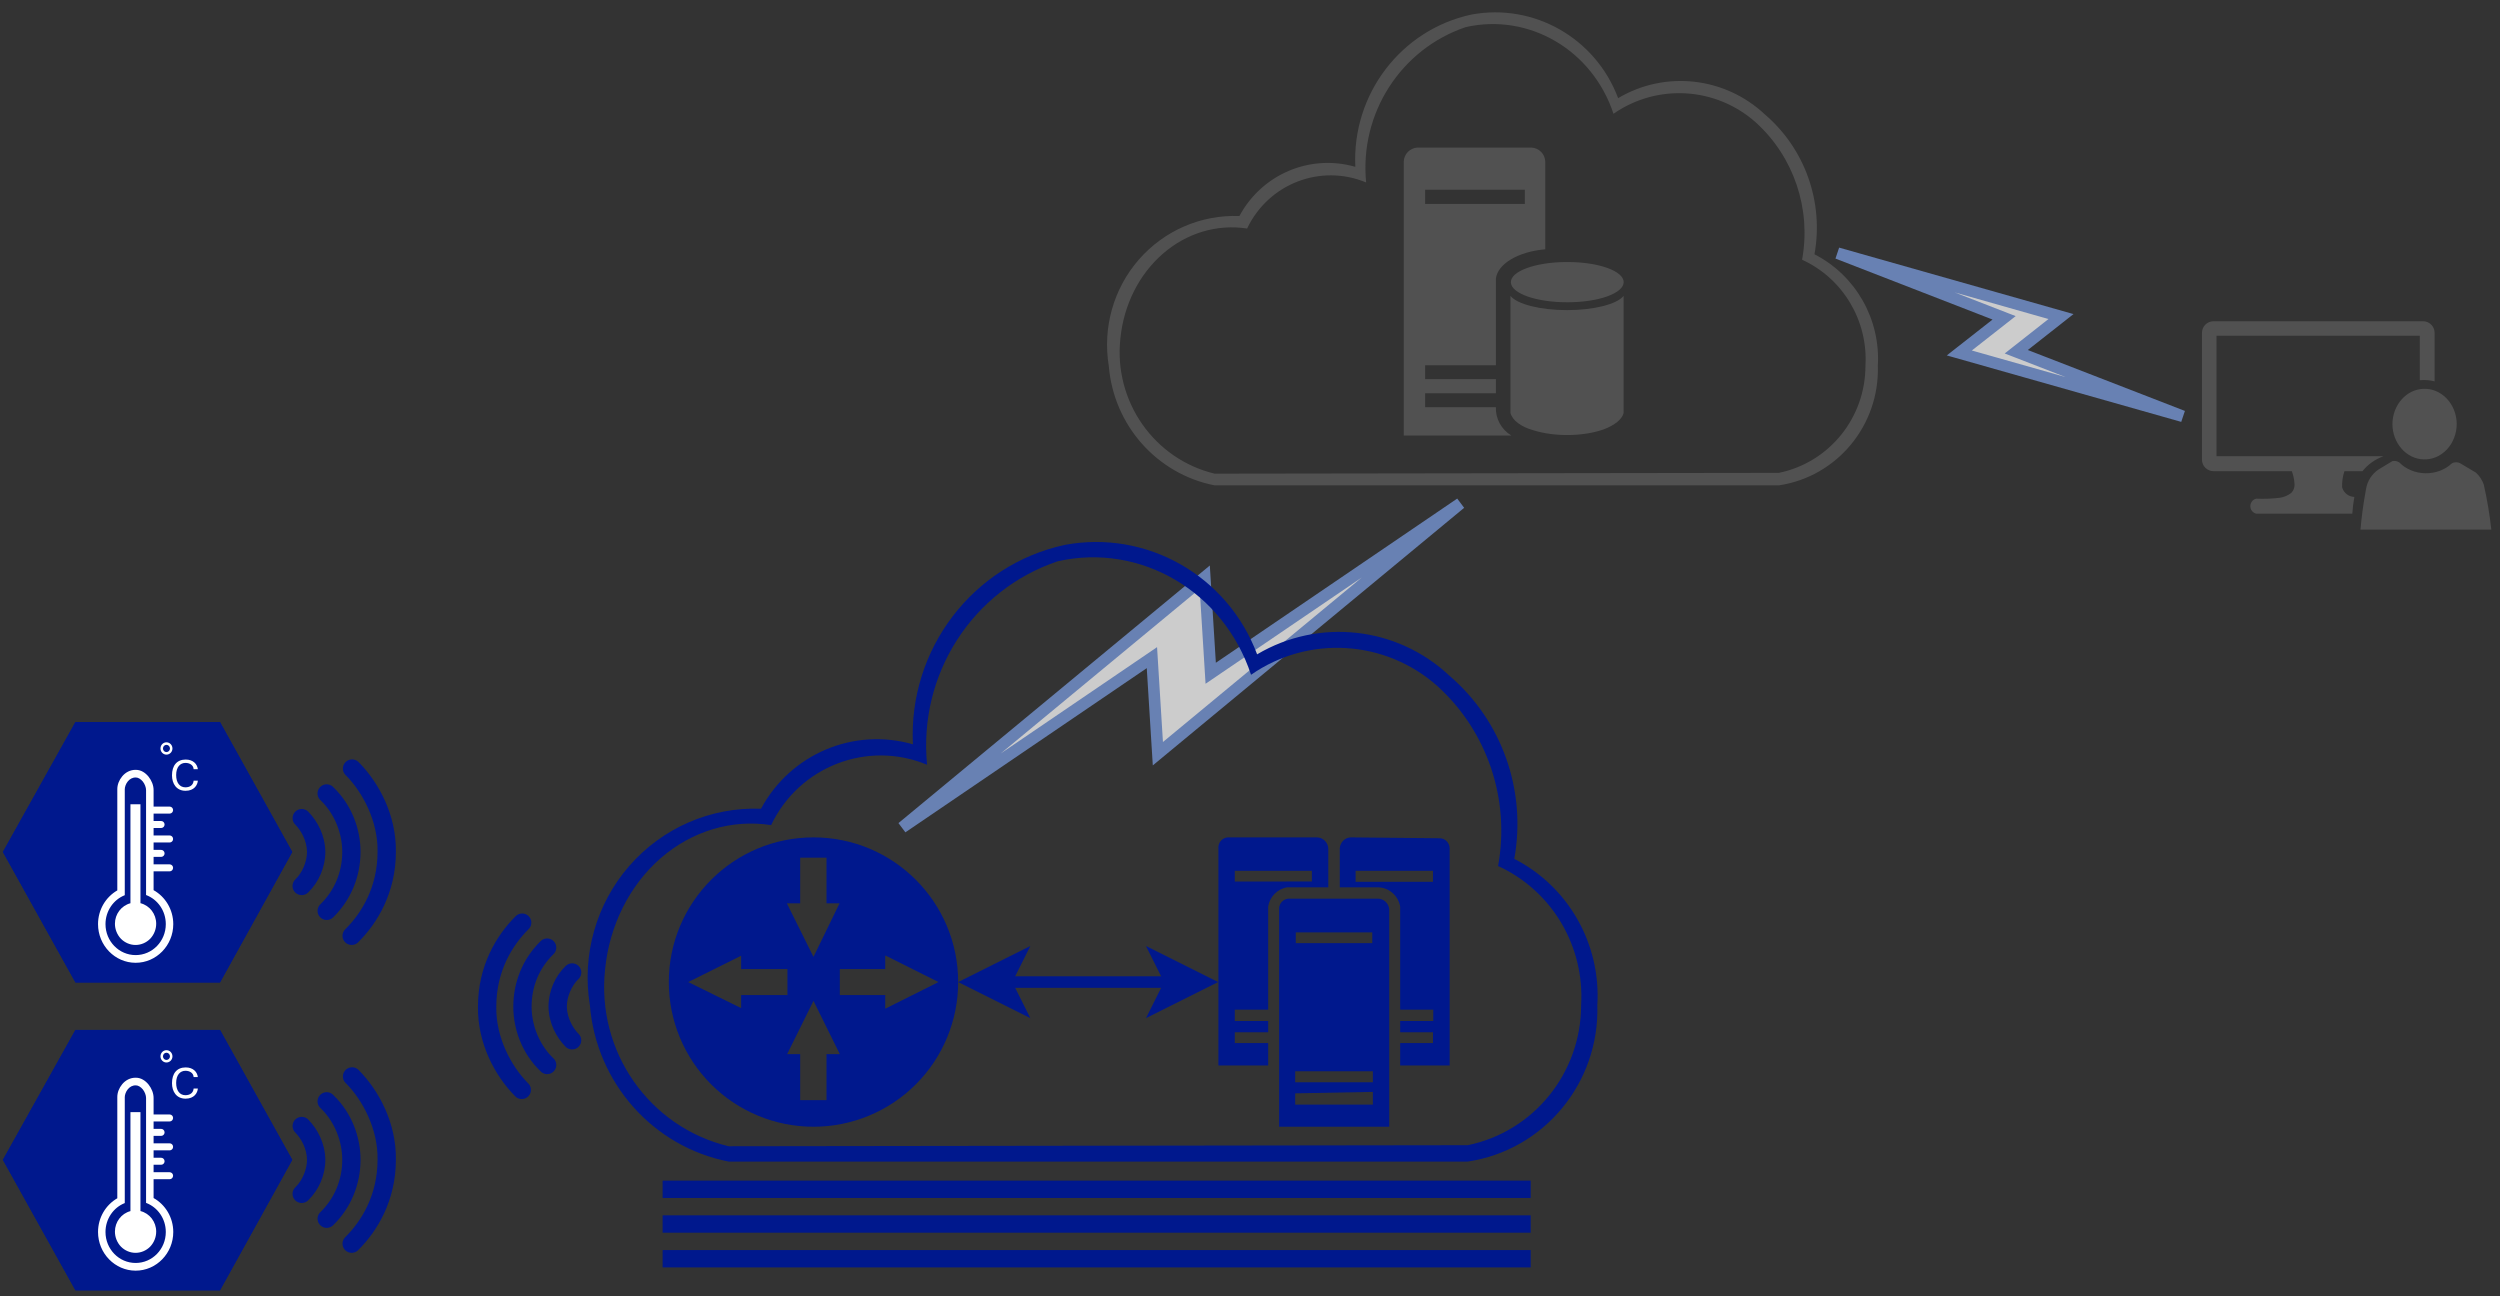 <?xml version="1.0" encoding="UTF-8"?>
<!DOCTYPE svg PUBLIC "-//W3C//DTD SVG 1.1//EN" "http://www.w3.org/Graphics/SVG/1.1/DTD/svg11.dtd">
<svg xmlns="http://www.w3.org/2000/svg" xmlns:xlink="http://www.w3.org/1999/xlink" version="1.1" width="432px" height="224px" viewBox="-0.5 -0.5 432 224" content="&lt;mxfile host=&quot;app.diagrams.net&quot; modified=&quot;2021-02-09T18:57:47.040Z&quot; agent=&quot;5.0 (X11; Linux x86_64) AppleWebKit/537.36 (KHTML, like Gecko) Chrome/88.0.432.150 Safari/537.36&quot; version=&quot;14.3.0&quot; etag=&quot;UnfvsWy4ECb6BlnTYGkY&quot; type=&quot;google&quot;&gt;&lt;diagram id=&quot;ruicpYpLqiGOEWCgj2PU&quot;&gt;7Vpbb9s2GP01fpwg6mLJj7WdbgM6oGgf1j4ZtETLXCjRIOnE3q/fR4m6K7YaKyuSxgkM8ZAiRZ7vLs/cVXr6XeDD/i8eEzZz7Pg0c9czx5n7Dnxr4GwALyyARNC4gFANfKX/EgPaBj3SmMjWQMU5U/TQBiOeZSRSLQwLwR/bw3actVc94IT0gK8RZn30bxqrvUHRfFF3/EFosjdLh05QdKS4HGx2Ivc45o8NyL2buSvBuSqu0tOKMH125bkU9318ord6MEEyNeYGQ8QDZkezN/Nc6lxuFstDcYY7eiJw2/LAaaaIuHuANfRBIsCqfdjQiLHc65F5Y69SVg5Sgt+TFWdcAJLxDFZYMrwl7DOXVFGeARwRPTl0PBChKJz5p86ALVeKp40BHxhNdIfiB0CxaVXzwKMd9FbSU6KF0UplhImV9x4ElcTKd5MRtdlzxvQmljvKWPmYM8f1kf4D3BwWrEtOTx44qmgE8Sc8JUqcYYi5wZkb5o3oo4VpPzYEyfUsz0jMvilGruUaGBsJTqoFapLhwvA8zLn79jnvEGjbKAzXY2QhwYo84vMERKPQt+z5ov54Ld5d4NjpMe/bfdZL7BbKvR7DJAaLZppcqD1PeIbZXY0uBT9mcU6p5rEe84nrM8/Bf4hSZ2Oe8VHxNvXkRNU3IxH6+ru+tnzTWp8aXetzo/GZCAo71EQWWAa7/VZOqhuNmXSznipvnZut7mRSYaE+aB+g5YVhKWlUwh8pa4ttadydniA3hao4W32gLVGR/CgiA/nGSWGRENXSwhECJQjDij60Z79FGvx3A/CkAYjYUUJjI4mApaYw+GHb4A8rvvdCij+/TvXrZrbyzVeZjbHCWyzJdNS6yLlk4h3k93h2w5fhOfjFeZZn0Np0U9xt4Til2Qaif8lh97cT7fltHQbAspFdf8Z5cnd+O9HhdaIb1PGjYjQD7so8yO6f7Cr/DHm4eRiipQs9cNIxhbPqyEAJr6mA2QuaMx0oDDvQDnEQcT9ycS+tiKfpBh7zflP40FYMUfr+hrv/3uz7Ed9fBSSWE3o3BiUjnD5y+17fGS16zXzAHhCmChwdHpg1Pms70PBPPshy4Ney7LdFHZIOFHhO1e21Fyg2bOZsJpqdZVwPXbKVyA5Kr1jOXBxbb+ZcQapzGqUzi19WZxbOBCHzVHH8CJUJXoPGzJ1ORAei3ZHdsVoROF3H0ptqOjUoq2eX9OCq934yLgDZ3+Wf8S4+j0jybfpL+IfHW2m5gu+ZD/OtNGYhJ0csp9thgDY4hAVDYBgMTosGn6EcHHQ7cgANPEMXK3dRz+Cvn86qWjofURnxjcQ7orX+oDkhf0aaleU2KS6GxsZEwnFbW4bBSMTkgUZ5Uk/k1VskgbjpUhI1QUQVdFQIQVIUjAqiPP/2IAqhl9QEY+mHlWCI8aslywZHlKuN2tMskRuqA1xLf7vOBbbihqd5JFLlpR2FDfLbwp6GUQTJ0MJts+oEVtBn1XUs5A2Y53ACYkfUs98MsU0WUWh3qAYXlAcVU1Bbvq+pHB4Ea41QbtHPc9FAntvg/SaOR9SvX1mu+4xXFBym3uWX6z2NY6LdAQiMwhC6CrMZEIajkBDofAHDnhdp7XwUY/gg6ZaVyAvaedQx9E4IaQDqi0swt8pqSTtkW1gjArQvIPU4S3SuXy08DzoLQzS8GOdhOvUYzPThY0WWuiIub43CvOviS7K4LFEbEWyI6I7XSUWrtNnKHtznlKx/LMi+9LLixhAbhZ23JYt2weWZ4bauvTaqNqUgjltkwkB8RAH+XQQ6IuDZteWYlvehmScke0QJ/p3sHtnBi5Hdn3lCskfU4d9T7PcU+2ek2PPA8poF2P8x3R7x0uLNZGU/Md3WIe5lhqdLvaFZ/0qtsJT1T/3cu/8A&lt;/diagram&gt;&lt;/mxfile&gt;" style="background-color: rgb(255, 255, 255);"><rect x="-0.5" y="-0.5" width="432" height="224" fill="#333333" stroke="none"/><defs/><g><rect x="190" y="0" width="134.47" height="83.37" fill="none" stroke="none" pointer-events="all"/><path d="M 209.39 83.37 C 199.4 81.41 191.93 72.97 191.1 62.73 C 190.01 56.13 191.91 49.39 196.29 44.36 C 200.67 39.34 207.05 36.58 213.67 36.83 C 217.55 29.6 225.88 26.07 233.7 28.33 C 233.1 15.79 241.58 4.65 253.74 2.02 C 264.54 0 275.23 6.08 279.11 16.46 C 287.26 11.63 297.58 12.79 304.49 19.29 C 311.41 25.22 314.67 34.42 313.04 43.44 C 320.17 47.09 324.48 54.67 323.99 62.73 C 324.3 72.99 316.95 81.87 306.89 83.37 Z M 306.89 81.21 C 315.59 79.42 321.84 71.7 321.85 62.73 C 322.32 54.91 317.96 47.61 310.9 44.38 C 312.51 35.6 309.47 26.6 302.89 20.64 C 296 14.52 285.87 13.91 278.31 19.16 C 274.69 8.16 263.72 1.72 252.8 4.18 C 241.55 7.97 234.4 19.11 235.57 31.03 C 227.71 27.75 218.68 31.24 215 38.99 C 209.82 38.19 204.57 39.76 200.45 43.34 C 196.32 46.92 193.67 52.21 193.1 58.01 C 191.93 68.82 198.91 78.83 209.39 81.35 Z" fill="#515151" stroke="none" pointer-events="all"/><rect x="115.07" y="144.2" width="50" height="50" fill="none" stroke="none" pointer-events="all"/><path d="M 140.07 194.2 C 133.44 194.2 127.08 191.57 122.39 186.88 C 117.7 182.19 115.07 175.83 115.07 169.2 C 115.07 155.39 126.26 144.2 140.07 144.2 C 153.88 144.2 165.07 155.39 165.07 169.2 C 165.07 175.83 162.44 182.19 157.75 186.88 C 153.06 191.57 146.7 194.2 140.07 194.2 Z M 142.32 189.6 L 142.32 181.65 L 144.62 181.65 L 140.07 172.45 L 135.52 181.65 L 137.77 181.65 L 137.77 189.6 Z M 152.47 173.8 L 161.67 169.2 L 152.47 164.6 L 152.47 166.95 L 144.62 166.95 L 144.62 171.45 L 152.47 171.45 Z M 144.57 155.6 L 142.32 155.6 L 142.32 147.7 L 137.77 147.7 L 137.77 155.6 L 135.47 155.6 L 140.07 164.85 Z M 135.57 166.95 L 127.57 166.95 L 127.57 164.65 L 118.42 169.2 L 127.57 173.7 L 127.57 171.45 L 135.57 171.45 Z" fill="#00188d" stroke="none" pointer-events="all"/><path d="M 201.76 169.2 L 173.31 169.2" fill="none" stroke="#00188d" stroke-width="2" stroke-miterlimit="10" pointer-events="stroke"/><path d="M 207.76 169.2 L 199.76 173.2 L 201.76 169.2 L 199.76 165.2 Z" fill="#00188d" stroke="#00188d" stroke-width="2" stroke-miterlimit="10" pointer-events="all"/><path d="M 167.31 169.2 L 175.31 165.2 L 173.31 169.2 L 175.31 173.2 Z" fill="#00188d" stroke="#00188d" stroke-width="2" stroke-miterlimit="10" pointer-events="all"/><rect x="210" y="144.2" width="40" height="50" fill="none" stroke="none" pointer-events="all"/><path d="M 210.04 183.61 L 210.04 146.11 C 210 145.64 210.14 145.18 210.44 144.82 C 210.74 144.46 211.17 144.24 211.63 144.2 L 227.04 144.2 C 228.1 144.2 228.97 145.04 229.03 146.11 L 229.03 152.83 L 221.92 152.83 C 220.23 153.11 218.91 154.45 218.64 156.15 L 218.64 173.97 L 212.87 173.97 L 212.87 175.93 L 218.64 175.93 L 218.64 177.88 L 212.87 177.88 L 212.87 179.74 L 218.64 179.74 L 218.64 183.61 Z M 220.53 156.65 C 220.47 155.71 221.15 154.9 222.07 154.79 L 237.48 154.79 C 238.56 154.73 239.48 155.56 239.56 156.65 L 239.56 194.2 L 220.53 194.2 Z M 212.87 151.83 L 226.19 151.82 L 226.19 149.97 L 212.87 149.97 Z M 223.41 160.62 L 223.41 162.47 L 236.63 162.47 L 236.63 160.62 Z M 236.73 184.61 L 223.31 184.61 L 223.31 186.52 L 236.73 186.52 Z M 223.31 188.43 L 223.31 190.38 L 236.73 190.38 L 236.73 188.18 Z M 250 183.61 L 241.45 183.61 L 241.45 179.74 L 247.12 179.74 L 247.12 177.88 L 241.45 177.88 L 241.45 175.93 L 247.17 175.93 L 247.17 173.97 L 241.45 173.97 L 241.45 156.15 C 241.11 154.21 239.43 152.8 237.48 152.83 L 231.01 152.83 L 231.01 146.11 C 231.06 145.09 231.85 144.27 232.85 144.2 L 248.29 144.35 C 249.24 144.36 250 145.15 250 146.11 Z M 247.12 151.88 L 247.12 149.97 L 233.75 149.97 L 233.75 151.88 Z" fill="#00188d" stroke="none" pointer-events="all"/><rect x="242.07" y="25" width="38" height="50" fill="none" stroke="none" pointer-events="all"/><path d="M 242.07 74.76 L 242.07 27.4 C 242.12 26.13 243.12 25.1 244.39 25 L 264.1 25 C 265.42 25.05 266.47 26.1 266.52 27.4 L 266.52 42.58 C 261.86 42.98 258.32 45.07 257.99 47.63 L 257.99 62.62 L 245.76 62.62 L 245.76 65.01 L 257.99 65.01 L 257.99 67.46 L 245.76 67.46 L 245.76 69.86 L 257.99 69.86 C 257.91 71.85 258.94 73.72 260.66 74.76 Z M 245.76 34.74 L 262.99 34.74 L 262.99 32.29 L 245.76 32.29 Z M 270.06 44.78 C 264.73 44.82 260.48 46.4 260.58 48.32 C 260.68 50.24 265.08 51.76 270.41 51.73 C 275.75 51.73 280.07 50.17 280.07 48.25 C 280.07 46.34 275.75 44.78 270.41 44.78 Z M 260.51 50.63 C 261.67 52.08 265.69 53.09 270.29 53.09 C 274.89 53.09 278.9 52.08 280.06 50.63 L 280.06 70.86 C 279.8 71.95 278.56 72.96 276.58 73.71 C 273.07 74.94 268.16 75 264.5 73.86 C 262.33 73.26 260.84 72.14 260.51 70.86 Z" fill="#515151" stroke="none" pointer-events="all"/><rect x="380" y="55.01" width="50" height="36" fill="none" stroke="none" pointer-events="all"/><path d="M 382.01 80.92 C 380.9 80.92 380 80.03 380 78.93 L 380 57.01 C 380 55.9 380.9 55.01 382.01 55.01 L 418.19 55.01 C 419.3 55.01 420.2 55.9 420.2 57.01 L 420.2 65.4 C 419.36 65.18 418.5 65.12 417.64 65.2 L 417.64 57.51 L 382.51 57.51 L 382.51 78.33 L 411.36 78.33 C 409.87 78.89 408.62 79.79 407.74 80.92 L 404.62 80.92 C 404.31 81.82 404.18 82.77 404.22 83.72 C 404.49 84.67 405.34 85.34 406.33 85.37 C 406.16 86.33 406.04 87.29 405.98 88.26 L 389.35 88.26 C 388.76 88.1 388.36 87.57 388.36 86.97 C 388.36 86.36 388.76 85.83 389.35 85.67 C 390.71 85.73 392.07 85.68 393.42 85.52 C 394.15 85.42 394.85 85.13 395.43 84.67 C 395.87 84.22 396.07 83.59 395.98 82.97 C 395.93 82.27 395.77 81.58 395.53 80.92 Z M 418.29 78.88 C 415.3 78.79 412.91 76.06 412.91 72.74 C 412.96 69.45 415.33 66.78 418.29 66.69 C 419.78 66.63 421.22 67.24 422.3 68.38 C 423.38 69.51 424 71.08 424.02 72.74 C 424.02 74.4 423.41 76 422.33 77.16 C 421.25 78.32 419.79 78.94 418.29 78.88 Z M 407.39 91.01 C 407.59 88.68 407.91 86.37 408.34 84.07 C 408.55 82.63 409.37 81.36 410.6 80.57 L 412.91 79.18 C 413.33 79.09 413.77 79.18 414.12 79.43 C 415.24 80.57 416.87 81.25 418.6 81.28 C 420.34 81.31 422 80.69 423.17 79.58 C 423.63 79.31 424.21 79.31 424.67 79.58 L 427.34 81.17 C 427.95 81.73 428.42 82.44 428.69 83.22 C 429.28 85.79 429.71 88.39 430 91.01 Z" fill="#515151" stroke="none" pointer-events="all"/><path d="M 155.39 142.5 L 207.68 99.24 L 208.71 115.84 L 251.87 86.48 L 199.58 129.74 L 198.55 113.14 Z" fill="#cccccc" stroke="#6881b3" stroke-width="2" stroke-miterlimit="10" pointer-events="all"/><path d="M 376.69 71.44 L 338.07 60.49 L 345.81 54.42 L 317.03 43.25 L 355.64 54.2 L 347.91 60.28 Z" fill="#cccccc" stroke="#6881b3" stroke-width="2" stroke-miterlimit="10" pointer-events="all"/><rect x="0" y="124.27" width="50" height="45" fill="none" stroke="none" pointer-events="all"/><path d="M 22.04 138.48 L 23.77 138.48 L 23.77 155.57 C 25.37 155.97 26.49 157.44 26.49 159.12 C 26.49 160.09 26.11 161.03 25.45 161.72 C 24.78 162.4 23.87 162.79 22.92 162.79 C 21.98 162.79 21.07 162.4 20.4 161.72 C 19.74 161.03 19.36 160.09 19.36 159.12 C 19.36 157.45 20.47 155.99 22.04 155.58 Z M 22.97 133.85 L 22.97 133.85 C 22.38 133.84 21.93 134.11 21.59 134.52 C 21.25 134.93 21.06 135.5 21.06 135.87 L 21.06 154.19 C 19.11 154.96 17.73 156.91 17.73 159.19 C 17.73 162.15 20.06 164.54 22.94 164.54 C 25.82 164.54 28.15 162.15 28.15 159.19 C 28.15 156.88 26.74 154.91 24.74 154.16 L 24.74 136.03 C 24.74 135.59 24.53 134.99 24.18 134.55 C 23.82 134.12 23.38 133.85 22.98 133.85 L 22.97 133.85 Z M 22.99 132.53 C 23.89 132.53 24.65 133.06 25.18 133.72 C 25.7 134.38 26.04 135.2 26.04 136.03 L 26.04 138.88 L 28.82 138.88 C 29.14 138.88 29.41 139.15 29.41 139.48 C 29.41 139.82 29.14 140.09 28.82 140.09 L 26.04 140.09 L 26.04 141.37 L 27.35 141.37 C 27.67 141.37 27.94 141.64 27.94 141.98 C 27.94 142.31 27.67 142.58 27.35 142.58 L 26.04 142.58 L 26.04 143.87 L 28.82 143.87 C 29.03 143.87 29.22 143.99 29.33 144.17 C 29.43 144.36 29.43 144.59 29.33 144.78 C 29.22 144.96 29.03 145.08 28.82 145.08 L 26.04 145.08 L 26.04 146.36 L 27.35 146.36 C 27.67 146.36 27.94 146.63 27.94 146.97 C 27.94 147.3 27.67 147.57 27.35 147.57 L 26.04 147.57 L 26.04 148.86 L 28.82 148.86 C 29.14 148.86 29.41 149.13 29.41 149.46 C 29.41 149.8 29.14 150.07 28.82 150.07 L 26.04 150.07 L 26.04 153.32 C 28.06 154.45 29.44 156.66 29.44 159.19 C 29.44 162.87 26.52 165.87 22.94 165.87 C 19.36 165.87 16.44 162.87 16.44 159.19 C 16.44 156.69 17.78 154.51 19.77 153.36 L 19.77 135.87 C 19.77 135.1 20.07 134.31 20.61 133.66 C 21.15 133 21.99 132.5 22.99 132.53 Z M 28.26 128.21 C 27.93 128.21 27.66 128.49 27.66 128.84 C 27.66 129.18 27.93 129.46 28.26 129.46 C 28.6 129.46 28.87 129.18 28.87 128.84 C 28.87 128.49 28.6 128.21 28.26 128.21 Z M 28.26 127.77 C 28.84 127.77 29.3 128.25 29.3 128.84 C 29.3 129.42 28.84 129.9 28.26 129.9 C 27.69 129.9 27.23 129.42 27.23 128.84 C 27.23 128.25 27.69 127.77 28.26 127.77 Z M 33.69 134.4 C 33.63 135.14 33.08 136.15 31.56 136.15 C 30 136.15 29.22 134.93 29.22 133.48 C 29.22 131.79 30.06 130.75 31.59 130.75 C 32.86 130.75 33.58 131.51 33.69 132.42 L 32.96 132.42 C 32.92 131.7 32.27 131.33 31.55 131.33 C 30.64 131.33 29.94 132.04 29.94 133.43 C 29.94 134.76 30.56 135.55 31.54 135.55 C 32.31 135.55 32.89 135.17 32.96 134.4 Z M 37.51 169.27 L 50 146.72 L 37.51 124.27 L 12.54 124.27 L 0 146.72 L 12.54 169.27 Z" fill="#00188d" stroke="none" pointer-events="all"/><rect x="0.5" y="124.72" width="49" height="44.1" fill="none" stroke="none" pointer-events="all"/><path d="M 12.62 168.82 L 0.5 146.68 L 12.58 124.72 L 37.39 124.72 L 49.5 146.68 L 37.38 168.82 Z" fill="#ffffff" stroke="none" pointer-events="all"/><rect x="0" y="124.27" width="50" height="45" fill="none" stroke="none" pointer-events="all"/><path d="M 22.04 138.48 L 23.77 138.48 L 23.77 155.57 C 25.37 155.97 26.49 157.44 26.49 159.12 C 26.49 160.09 26.11 161.03 25.45 161.72 C 24.78 162.4 23.87 162.79 22.92 162.79 C 21.98 162.79 21.07 162.4 20.4 161.72 C 19.74 161.03 19.36 160.09 19.36 159.12 C 19.36 157.45 20.47 155.99 22.04 155.58 Z M 22.97 133.85 L 22.97 133.85 C 22.38 133.84 21.93 134.11 21.59 134.52 C 21.25 134.93 21.06 135.5 21.06 135.87 L 21.06 154.19 C 19.11 154.96 17.73 156.91 17.73 159.19 C 17.73 162.15 20.06 164.54 22.94 164.54 C 25.82 164.54 28.15 162.15 28.15 159.19 C 28.15 156.88 26.74 154.91 24.74 154.16 L 24.74 136.03 C 24.74 135.59 24.53 134.99 24.18 134.55 C 23.82 134.12 23.38 133.85 22.98 133.85 L 22.97 133.85 Z M 22.99 132.53 C 23.89 132.53 24.65 133.06 25.18 133.72 C 25.7 134.38 26.04 135.2 26.04 136.03 L 26.04 138.88 L 28.82 138.88 C 29.14 138.88 29.41 139.15 29.41 139.48 C 29.41 139.82 29.14 140.09 28.82 140.09 L 26.04 140.09 L 26.04 141.37 L 27.35 141.37 C 27.67 141.37 27.94 141.64 27.94 141.98 C 27.94 142.31 27.67 142.58 27.35 142.58 L 26.04 142.58 L 26.04 143.87 L 28.82 143.87 C 29.03 143.87 29.22 143.99 29.33 144.17 C 29.43 144.36 29.43 144.59 29.33 144.78 C 29.22 144.96 29.03 145.08 28.82 145.08 L 26.04 145.08 L 26.04 146.36 L 27.35 146.36 C 27.67 146.36 27.94 146.63 27.94 146.97 C 27.94 147.3 27.67 147.57 27.35 147.57 L 26.04 147.57 L 26.04 148.86 L 28.82 148.86 C 29.14 148.86 29.41 149.13 29.41 149.46 C 29.41 149.8 29.14 150.07 28.82 150.07 L 26.04 150.07 L 26.04 153.32 C 28.06 154.45 29.44 156.66 29.44 159.19 C 29.44 162.87 26.52 165.87 22.94 165.87 C 19.36 165.87 16.44 162.87 16.44 159.19 C 16.44 156.69 17.78 154.51 19.77 153.36 L 19.77 135.87 C 19.77 135.1 20.07 134.31 20.61 133.66 C 21.15 133 21.99 132.5 22.99 132.53 Z M 28.26 128.21 C 27.93 128.21 27.66 128.49 27.66 128.84 C 27.66 129.18 27.93 129.46 28.26 129.46 C 28.6 129.46 28.87 129.18 28.87 128.84 C 28.87 128.49 28.6 128.21 28.26 128.21 Z M 28.26 127.77 C 28.84 127.77 29.3 128.25 29.3 128.84 C 29.3 129.42 28.84 129.9 28.26 129.9 C 27.69 129.9 27.23 129.42 27.23 128.84 C 27.23 128.25 27.69 127.77 28.26 127.77 Z M 33.69 134.4 C 33.63 135.14 33.08 136.15 31.56 136.15 C 30 136.15 29.22 134.93 29.22 133.48 C 29.22 131.79 30.06 130.75 31.59 130.75 C 32.86 130.75 33.58 131.51 33.69 132.42 L 32.96 132.42 C 32.92 131.7 32.27 131.33 31.55 131.33 C 30.64 131.33 29.94 132.04 29.94 133.43 C 29.94 134.76 30.56 135.55 31.54 135.55 C 32.31 135.55 32.89 135.17 32.96 134.4 Z M 37.51 169.27 L 50 146.72 L 37.51 124.27 L 12.54 124.27 L 0 146.72 L 12.54 169.27 Z" fill="#00188d" stroke="none" pointer-events="all"/><rect x="42.93" y="137.77" width="32.14" height="18" fill="none" stroke="none" transform="rotate(90,59,146.77)" pointer-events="all"/><path d="M 58.93 137.86 C 52.59 137.77 46.97 140.8 43.49 144.24 C 43.05 144.63 42.86 145.23 43 145.81 C 43.14 146.38 43.58 146.82 44.15 146.97 C 44.72 147.11 45.32 146.93 45.71 146.5 C 48.63 143.61 53.61 140.94 58.9 141.03 L 58.91 141.03 L 58.92 141.03 C 65.03 141.03 69.49 143.78 72.26 146.56 C 72.65 146.99 73.25 147.18 73.82 147.04 C 74.39 146.9 74.83 146.45 74.97 145.88 C 75.11 145.31 74.93 144.71 74.49 144.32 C 71.26 141.07 65.98 137.86 58.93 137.86 Z M 58.92 143.97 C 55.01 143.97 50.83 145.48 47.79 148.64 C 47.35 149.03 47.16 149.64 47.31 150.22 C 47.46 150.79 47.92 151.23 48.49 151.36 C 49.07 151.49 49.67 151.29 50.05 150.84 C 52.44 148.37 55.84 147.13 58.92 147.13 C 62.39 147.13 65.56 148.44 67.94 150.86 C 68.33 151.3 68.93 151.49 69.5 151.35 C 70.07 151.21 70.51 150.77 70.66 150.2 C 70.8 149.63 70.62 149.03 70.18 148.63 C 67.21 145.62 63.19 143.97 58.92 143.97 Z M 58.91 150.05 L 58.9 150.05 C 56.02 150.1 53.64 151.43 52.09 152.91 C 51.64 153.29 51.44 153.89 51.56 154.47 C 51.69 155.05 52.13 155.51 52.7 155.66 C 53.27 155.81 53.88 155.63 54.28 155.19 C 55.31 154.2 57.04 153.25 58.93 153.22 C 60.67 153.22 62.56 154.07 63.66 155.2 C 64.05 155.63 64.64 155.81 65.2 155.68 C 65.76 155.54 66.2 155.11 66.35 154.55 C 66.5 153.99 66.34 153.4 65.92 152.99 C 64.17 151.19 61.61 150.05 58.92 150.05 Z" fill="#00188d" stroke="none" transform="rotate(90,59,146.77)" pointer-events="all"/><rect x="82" y="157.3" width="18" height="32.14" fill="none" stroke="none" transform="rotate(-90,91,173.37)" pointer-events="all"/><path d="M 90.93 164.46 C 84.59 164.37 78.97 167.4 75.49 170.84 C 75.05 171.23 74.86 171.83 75 172.41 C 75.14 172.98 75.58 173.42 76.15 173.57 C 76.72 173.71 77.32 173.53 77.71 173.1 C 80.63 170.21 85.61 167.54 90.9 167.63 L 90.91 167.63 L 90.92 167.63 C 97.03 167.63 101.49 170.38 104.26 173.16 C 104.65 173.59 105.25 173.78 105.82 173.64 C 106.39 173.5 106.83 173.05 106.97 172.48 C 107.11 171.91 106.93 171.31 106.49 170.92 C 103.26 167.67 97.98 164.46 90.93 164.46 Z M 90.92 170.57 C 87.01 170.57 82.83 172.08 79.79 175.24 C 79.35 175.63 79.16 176.24 79.31 176.82 C 79.46 177.39 79.92 177.83 80.49 177.96 C 81.07 178.09 81.67 177.89 82.05 177.44 C 84.44 174.97 87.84 173.73 90.92 173.73 C 94.39 173.73 97.56 175.04 99.94 177.46 C 100.33 177.9 100.93 178.09 101.5 177.95 C 102.07 177.81 102.51 177.37 102.66 176.8 C 102.8 176.23 102.62 175.63 102.18 175.23 C 99.21 172.22 95.19 170.57 90.92 170.57 Z M 90.91 176.65 L 90.9 176.65 C 88.02 176.7 85.64 178.03 84.09 179.51 C 83.64 179.89 83.44 180.49 83.56 181.07 C 83.69 181.65 84.13 182.11 84.7 182.26 C 85.27 182.41 85.88 182.23 86.28 181.79 C 87.31 180.8 89.04 179.85 90.93 179.82 C 92.67 179.82 94.56 180.67 95.66 181.8 C 96.05 182.23 96.64 182.41 97.2 182.28 C 97.76 182.14 98.2 181.71 98.35 181.15 C 98.5 180.59 98.34 180 97.92 179.59 C 96.17 177.79 93.61 176.65 90.92 176.65 Z" fill="#00188d" stroke="none" transform="rotate(-90,91,173.37)" pointer-events="all"/><rect x="100" y="91.01" width="176.15" height="109.21" fill="none" stroke="none" pointer-events="all"/><path d="M 125.4 200.22 C 112.32 197.65 102.52 186.6 101.43 173.18 C 100.01 164.54 102.51 155.7 108.24 149.13 C 113.97 142.55 122.33 138.92 131 139.25 C 136.09 129.79 147 125.16 157.25 128.12 C 156.46 111.69 167.57 97.1 183.49 93.66 C 197.64 91.01 211.64 98.97 216.73 112.57 C 227.41 106.25 240.92 107.76 249.98 116.28 C 259.04 124.04 263.31 136.1 261.17 147.91 C 270.52 152.69 276.16 162.62 275.52 173.18 C 275.93 186.63 266.3 198.25 253.13 200.22 Z M 253.13 197.39 C 264.52 195.04 272.71 184.93 272.72 173.18 C 273.33 162.94 267.63 153.38 258.37 149.15 C 260.48 137.64 256.5 125.86 247.88 118.05 C 238.85 110.03 225.59 109.23 215.68 116.1 C 210.93 101.69 196.57 93.26 182.27 96.49 C 167.53 101.45 158.16 116.05 159.7 131.65 C 149.4 127.36 137.57 131.94 132.75 142.08 C 125.97 141.03 119.09 143.09 113.68 147.78 C 108.28 152.48 104.81 159.41 104.06 167 C 102.53 181.17 111.68 194.27 125.4 197.57 Z" fill="#00188d" stroke="none" pointer-events="all"/><path d="M 114 205.01 L 264 205.01" fill="none" stroke="#00188d" stroke-width="3" stroke-miterlimit="10" pointer-events="stroke"/><path d="M 114 211.01 L 264 211.01" fill="none" stroke="#00188d" stroke-width="3" stroke-miterlimit="10" pointer-events="stroke"/><path d="M 114 217.01 L 264 217.01" fill="none" stroke="#00188d" stroke-width="3" stroke-miterlimit="10" pointer-events="stroke"/><rect x="0" y="177.47" width="50" height="45" fill="none" stroke="none" pointer-events="all"/><path d="M 22.04 191.68 L 23.77 191.68 L 23.77 208.77 C 25.37 209.17 26.49 210.64 26.49 212.32 C 26.49 213.29 26.11 214.23 25.45 214.92 C 24.78 215.6 23.87 215.99 22.92 215.99 C 21.98 215.99 21.07 215.6 20.4 214.92 C 19.74 214.23 19.36 213.29 19.36 212.32 C 19.36 210.65 20.47 209.19 22.04 208.78 Z M 22.97 187.05 L 22.97 187.05 C 22.38 187.04 21.93 187.31 21.59 187.72 C 21.25 188.13 21.06 188.7 21.06 189.07 L 21.06 207.39 C 19.11 208.16 17.73 210.11 17.73 212.39 C 17.73 215.35 20.06 217.74 22.94 217.74 C 25.82 217.74 28.15 215.35 28.15 212.39 C 28.15 210.08 26.74 208.11 24.74 207.36 L 24.74 189.23 C 24.74 188.79 24.53 188.19 24.18 187.75 C 23.82 187.32 23.38 187.05 22.98 187.05 L 22.97 187.05 Z M 22.99 185.73 C 23.89 185.73 24.65 186.26 25.18 186.92 C 25.7 187.58 26.04 188.4 26.04 189.23 L 26.04 192.08 L 28.82 192.08 C 29.14 192.08 29.41 192.35 29.41 192.68 C 29.41 193.02 29.14 193.29 28.82 193.29 L 26.04 193.29 L 26.04 194.57 L 27.35 194.57 C 27.67 194.57 27.94 194.84 27.94 195.18 C 27.94 195.51 27.67 195.78 27.35 195.78 L 26.04 195.78 L 26.04 197.07 L 28.82 197.07 C 29.03 197.07 29.22 197.19 29.33 197.37 C 29.43 197.56 29.43 197.79 29.33 197.98 C 29.22 198.16 29.03 198.28 28.82 198.28 L 26.04 198.28 L 26.04 199.56 L 27.35 199.56 C 27.67 199.56 27.94 199.83 27.94 200.17 C 27.94 200.5 27.67 200.77 27.35 200.77 L 26.04 200.77 L 26.04 202.06 L 28.82 202.06 C 29.14 202.06 29.41 202.33 29.41 202.66 C 29.41 203 29.14 203.27 28.82 203.27 L 26.04 203.27 L 26.04 206.52 C 28.06 207.65 29.44 209.86 29.44 212.39 C 29.44 216.07 26.52 219.07 22.94 219.07 C 19.36 219.07 16.44 216.07 16.44 212.39 C 16.44 209.89 17.78 207.71 19.77 206.56 L 19.77 189.07 C 19.77 188.3 20.07 187.51 20.61 186.86 C 21.15 186.2 21.99 185.7 22.99 185.73 Z M 28.26 181.41 C 27.93 181.41 27.66 181.69 27.66 182.04 C 27.66 182.38 27.93 182.66 28.26 182.66 C 28.6 182.66 28.87 182.38 28.87 182.04 C 28.87 181.69 28.6 181.41 28.26 181.41 Z M 28.26 180.97 C 28.84 180.97 29.3 181.45 29.3 182.04 C 29.3 182.62 28.84 183.1 28.26 183.1 C 27.69 183.1 27.23 182.62 27.23 182.04 C 27.23 181.45 27.69 180.97 28.26 180.97 Z M 33.69 187.6 C 33.63 188.34 33.08 189.35 31.56 189.35 C 30 189.35 29.22 188.13 29.22 186.68 C 29.22 184.99 30.06 183.95 31.59 183.95 C 32.86 183.95 33.58 184.71 33.69 185.62 L 32.96 185.62 C 32.92 184.9 32.27 184.53 31.55 184.53 C 30.64 184.53 29.94 185.24 29.94 186.63 C 29.94 187.96 30.56 188.75 31.54 188.75 C 32.31 188.75 32.89 188.37 32.96 187.6 Z M 37.51 222.47 L 50 199.92 L 37.51 177.47 L 12.54 177.47 L 0 199.92 L 12.54 222.47 Z" fill="#00188d" stroke="none" pointer-events="all"/><rect x="0.5" y="177.92" width="49" height="44.1" fill="none" stroke="none" pointer-events="all"/><path d="M 12.62 222.02 L 0.5 199.88 L 12.58 177.92 L 37.39 177.92 L 49.5 199.88 L 37.38 222.02 Z" fill="#ffffff" stroke="none" pointer-events="all"/><rect x="0" y="177.47" width="50" height="45" fill="none" stroke="none" pointer-events="all"/><path d="M 22.04 191.68 L 23.77 191.68 L 23.77 208.77 C 25.37 209.17 26.49 210.64 26.49 212.32 C 26.49 213.29 26.11 214.23 25.45 214.92 C 24.78 215.6 23.87 215.99 22.92 215.99 C 21.98 215.99 21.07 215.6 20.4 214.92 C 19.74 214.23 19.36 213.29 19.36 212.32 C 19.36 210.65 20.47 209.19 22.04 208.78 Z M 22.97 187.05 L 22.97 187.05 C 22.38 187.04 21.93 187.31 21.59 187.72 C 21.25 188.13 21.06 188.7 21.06 189.07 L 21.06 207.39 C 19.11 208.16 17.73 210.11 17.73 212.39 C 17.73 215.35 20.06 217.74 22.94 217.74 C 25.82 217.74 28.15 215.35 28.15 212.39 C 28.15 210.08 26.74 208.11 24.74 207.36 L 24.74 189.23 C 24.74 188.79 24.53 188.19 24.18 187.75 C 23.82 187.32 23.38 187.05 22.98 187.05 L 22.97 187.05 Z M 22.99 185.73 C 23.89 185.73 24.65 186.26 25.18 186.92 C 25.7 187.58 26.04 188.4 26.04 189.23 L 26.04 192.08 L 28.82 192.08 C 29.14 192.08 29.41 192.35 29.41 192.68 C 29.41 193.02 29.14 193.29 28.82 193.29 L 26.04 193.29 L 26.04 194.57 L 27.35 194.57 C 27.67 194.57 27.94 194.84 27.94 195.18 C 27.94 195.51 27.67 195.78 27.35 195.78 L 26.04 195.78 L 26.04 197.07 L 28.82 197.07 C 29.03 197.07 29.22 197.19 29.33 197.37 C 29.43 197.56 29.43 197.79 29.33 197.98 C 29.22 198.16 29.03 198.28 28.82 198.28 L 26.04 198.28 L 26.04 199.56 L 27.35 199.56 C 27.67 199.56 27.94 199.83 27.94 200.17 C 27.94 200.5 27.67 200.77 27.35 200.77 L 26.04 200.77 L 26.04 202.06 L 28.82 202.06 C 29.14 202.06 29.41 202.33 29.41 202.66 C 29.41 203 29.14 203.27 28.82 203.27 L 26.04 203.27 L 26.04 206.52 C 28.06 207.65 29.44 209.86 29.44 212.39 C 29.44 216.07 26.52 219.07 22.94 219.07 C 19.36 219.07 16.44 216.07 16.44 212.39 C 16.44 209.89 17.78 207.71 19.77 206.56 L 19.77 189.07 C 19.77 188.3 20.07 187.51 20.61 186.86 C 21.15 186.2 21.99 185.7 22.99 185.73 Z M 28.26 181.41 C 27.93 181.41 27.66 181.69 27.66 182.04 C 27.66 182.38 27.93 182.66 28.26 182.66 C 28.6 182.66 28.87 182.38 28.87 182.04 C 28.87 181.69 28.6 181.41 28.26 181.41 Z M 28.26 180.97 C 28.84 180.97 29.3 181.45 29.3 182.04 C 29.3 182.62 28.84 183.1 28.26 183.1 C 27.69 183.1 27.23 182.62 27.23 182.04 C 27.23 181.45 27.69 180.97 28.26 180.97 Z M 33.69 187.6 C 33.63 188.34 33.08 189.35 31.56 189.35 C 30 189.35 29.22 188.13 29.22 186.68 C 29.22 184.99 30.06 183.95 31.59 183.95 C 32.86 183.95 33.58 184.71 33.69 185.62 L 32.96 185.62 C 32.92 184.9 32.27 184.53 31.55 184.53 C 30.64 184.53 29.94 185.24 29.94 186.63 C 29.94 187.96 30.56 188.75 31.54 188.75 C 32.31 188.75 32.89 188.37 32.96 187.6 Z M 37.51 222.47 L 50 199.92 L 37.51 177.47 L 12.54 177.47 L 0 199.92 L 12.54 222.47 Z" fill="#00188d" stroke="none" pointer-events="all"/><rect x="42.93" y="190.97" width="32.14" height="18" fill="none" stroke="none" transform="rotate(90,59,199.97)" pointer-events="all"/><path d="M 58.93 191.06 C 52.59 190.97 46.97 194 43.49 197.44 C 43.05 197.83 42.86 198.43 43 199.01 C 43.14 199.58 43.58 200.02 44.15 200.17 C 44.72 200.31 45.32 200.13 45.71 199.7 C 48.63 196.81 53.61 194.14 58.9 194.23 L 58.91 194.23 L 58.92 194.23 C 65.03 194.23 69.49 196.98 72.26 199.76 C 72.65 200.19 73.25 200.38 73.82 200.24 C 74.39 200.1 74.83 199.65 74.97 199.08 C 75.11 198.51 74.93 197.91 74.49 197.52 C 71.26 194.27 65.98 191.06 58.93 191.06 Z M 58.92 197.17 C 55.01 197.17 50.83 198.68 47.79 201.84 C 47.35 202.23 47.16 202.84 47.31 203.42 C 47.46 203.99 47.92 204.43 48.49 204.56 C 49.07 204.69 49.67 204.49 50.05 204.04 C 52.44 201.57 55.84 200.33 58.92 200.33 C 62.39 200.33 65.56 201.64 67.94 204.06 C 68.33 204.5 68.93 204.69 69.5 204.55 C 70.07 204.41 70.51 203.97 70.66 203.4 C 70.8 202.83 70.62 202.23 70.18 201.83 C 67.21 198.82 63.19 197.17 58.92 197.17 Z M 58.91 203.25 L 58.9 203.25 C 56.02 203.3 53.64 204.63 52.09 206.11 C 51.64 206.49 51.44 207.09 51.56 207.67 C 51.69 208.25 52.13 208.71 52.7 208.86 C 53.27 209.01 53.88 208.83 54.28 208.39 C 55.31 207.4 57.04 206.45 58.93 206.42 C 60.67 206.42 62.56 207.27 63.66 208.4 C 64.05 208.83 64.64 209.01 65.2 208.88 C 65.76 208.74 66.2 208.31 66.35 207.75 C 66.5 207.19 66.34 206.6 65.92 206.19 C 64.17 204.39 61.61 203.25 58.92 203.25 Z" fill="#00188d" stroke="none" transform="rotate(90,59,199.97)" pointer-events="all"/></g></svg>